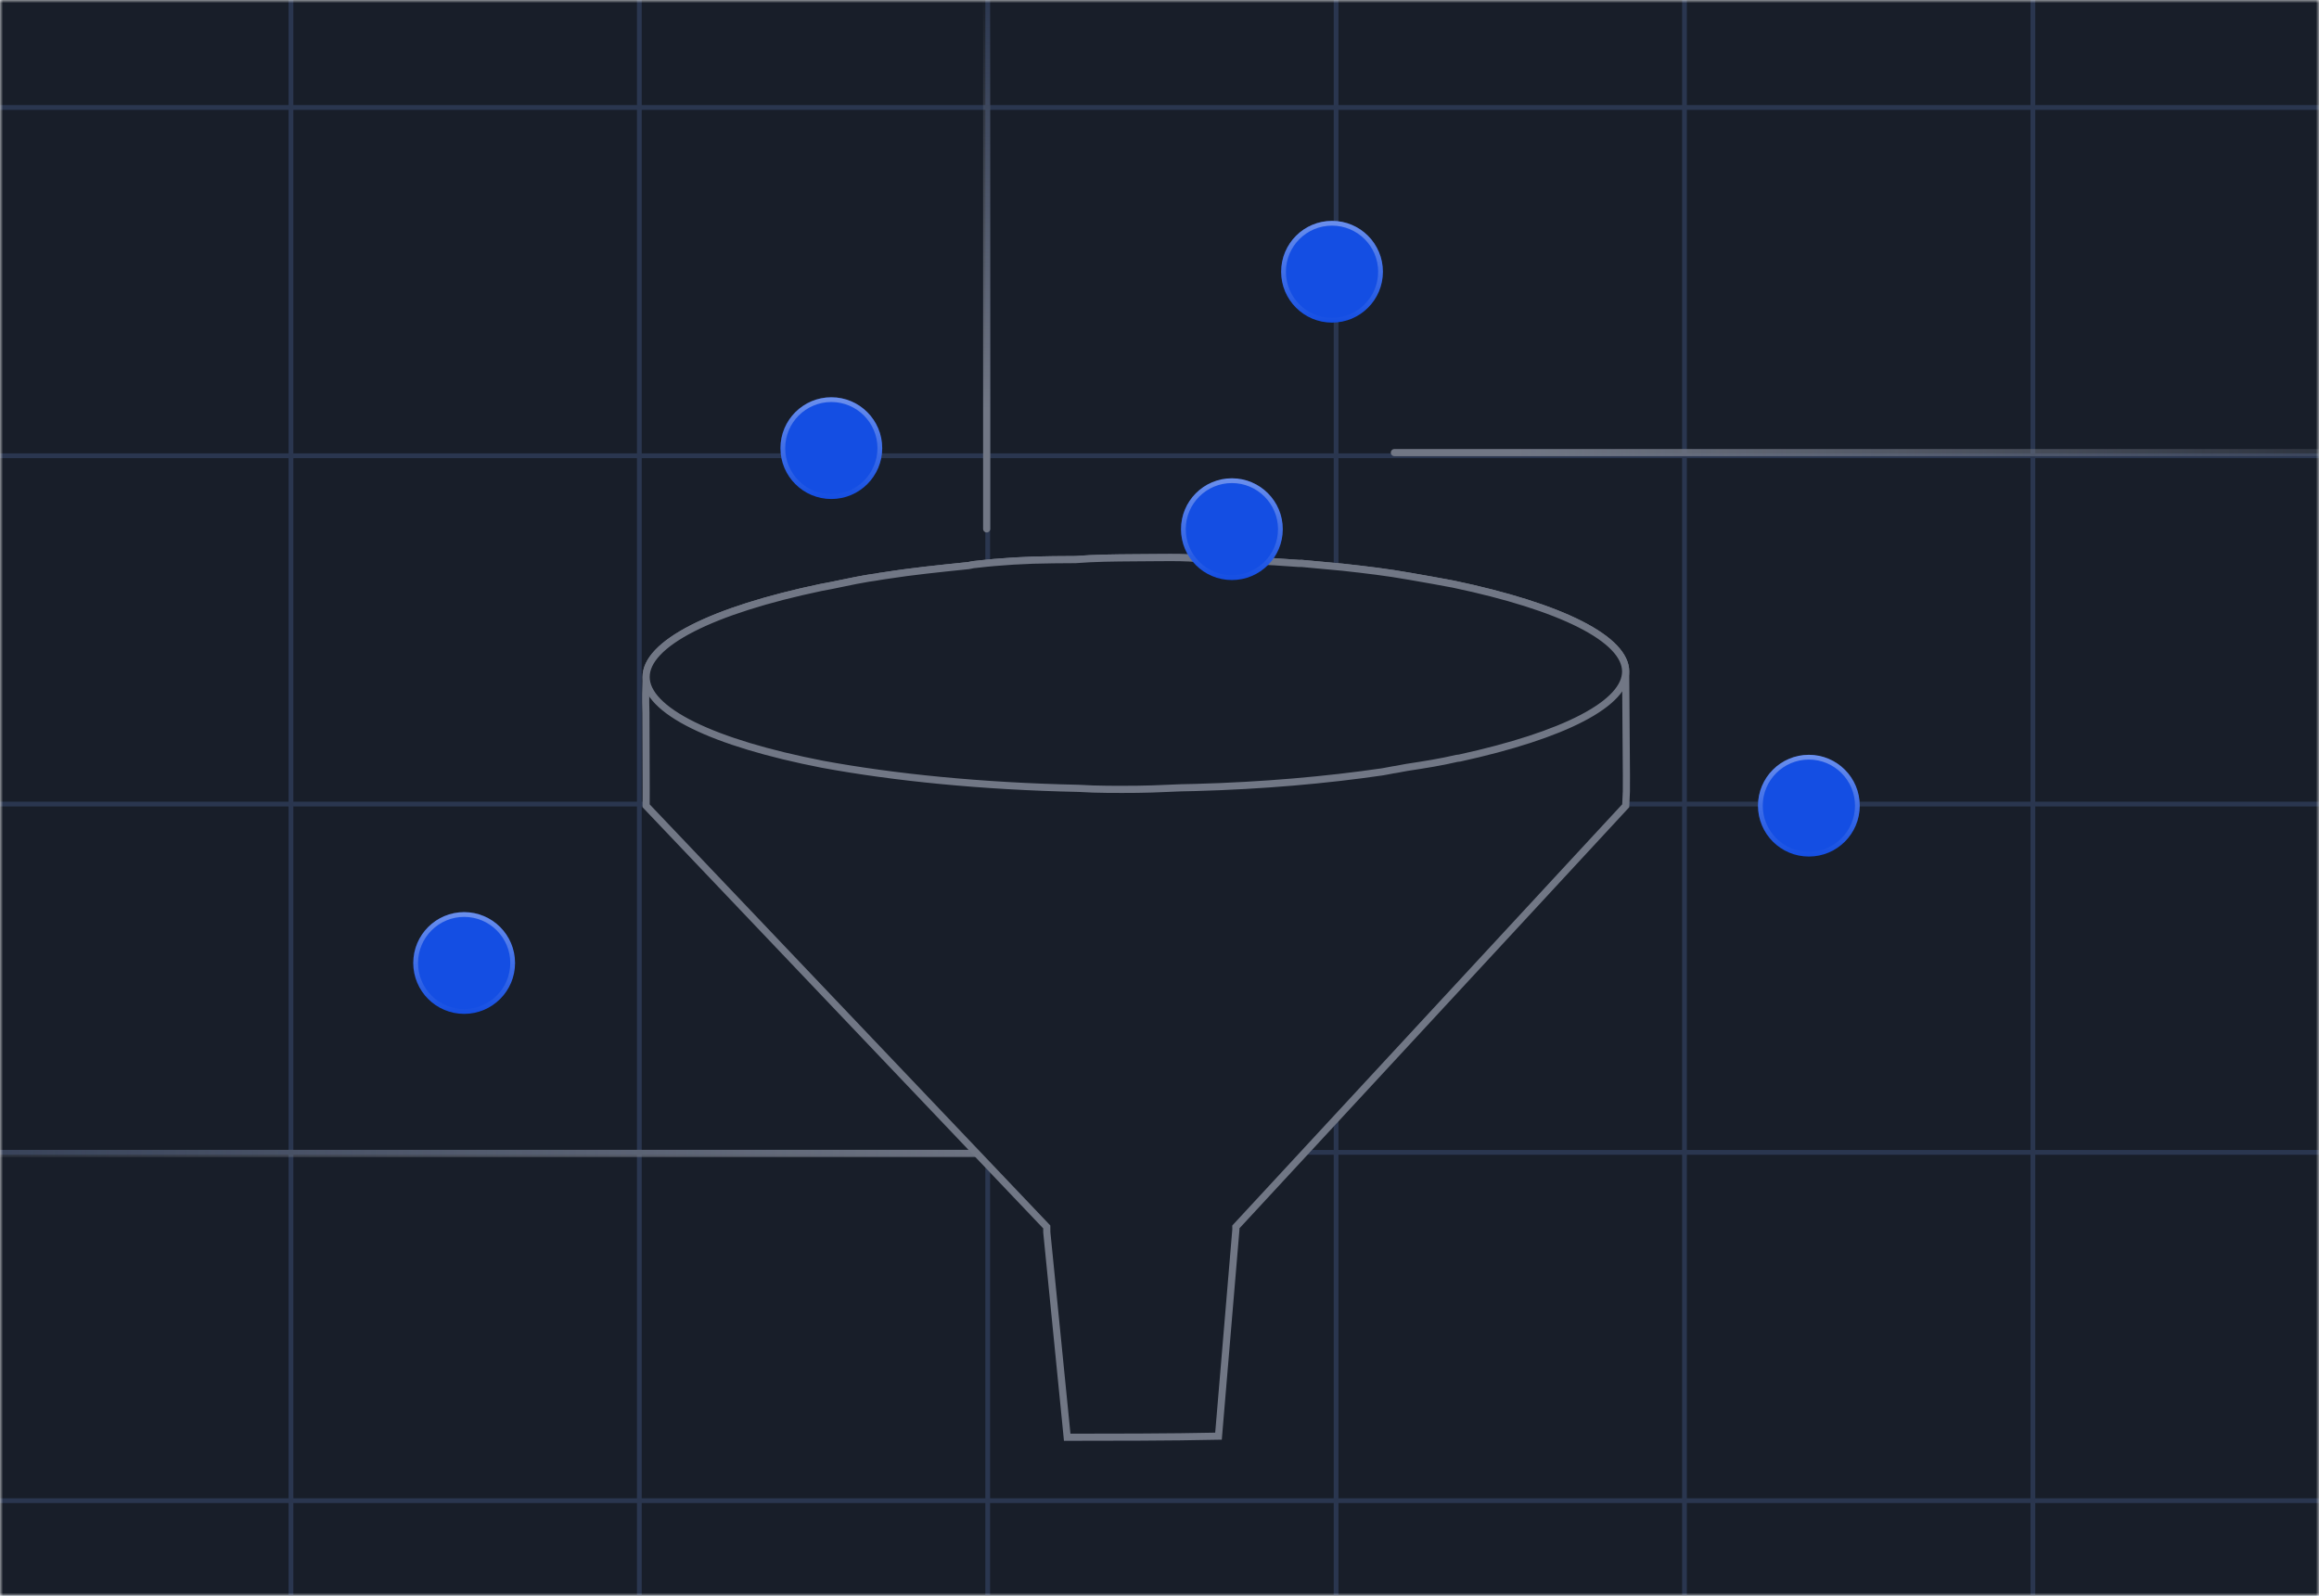 <svg width="385" height="265" viewBox="0 0 385 265" fill="none" xmlns="http://www.w3.org/2000/svg">
<mask id="mask0_2733_41214" style="mask-type:alpha" maskUnits="userSpaceOnUse" x="0" y="0" width="385" height="265">
<path d="M0 0H385V265H0V0Z" fill="#D9D9D9"/>
</mask>
<g mask="url(#mask0_2733_41214)">
<rect width="471.803" height="265.508" transform="translate(-43)" fill="#8FD0FF"/>
<g clip-path="url(#clip0_2733_41214)">
<rect width="471.833" height="266" transform="translate(-43.015 -0.246)" fill="#181E29"/>
<line x1="163.981" y1="-328.787" x2="163.981" y2="585.588" stroke="#2A364F" stroke-width="0.792"/>
<line x1="48.303" y1="-328.787" x2="48.303" y2="585.588" stroke="#2A364F" stroke-width="0.792"/>
<line x1="279.658" y1="-328.787" x2="279.658" y2="585.588" stroke="#2A364F" stroke-width="0.792"/>
<line x1="221.819" y1="-328.787" x2="221.819" y2="585.588" stroke="#2A364F" stroke-width="0.792"/>
<line x1="106.143" y1="-328.787" x2="106.143" y2="585.588" stroke="#2A364F" stroke-width="0.792"/>
<line x1="337.496" y1="-328.787" x2="337.496" y2="585.588" stroke="#2A364F" stroke-width="0.792"/>
<line x1="-264.682" y1="75.686" x2="649.693" y2="75.686" stroke="#2A364F" stroke-width="0.792"/>
<line x1="-264.682" y1="191.363" x2="649.693" y2="191.363" stroke="#2A364F" stroke-width="0.792"/>
<line x1="-264.682" y1="249.201" x2="649.693" y2="249.201" stroke="#2A364F" stroke-width="0.792"/>
<line x1="-264.682" y1="17.847" x2="649.693" y2="17.847" stroke="#2A364F" stroke-width="0.792"/>
<line x1="-264.682" y1="133.524" x2="649.693" y2="133.524" stroke="#2A364F" stroke-width="0.792"/>
<line x1="-85.171" y1="191.535" x2="184.391" y2="191.535" stroke="url(#paint0_linear_2733_41214)" stroke-width="1.188" stroke-linecap="round"/>
<line x1="231.495" y1="75.16" x2="428.224" y2="75.16" stroke="url(#paint1_linear_2733_41214)" stroke-width="1.188" stroke-linecap="round"/>
<line x1="163.808" y1="87.827" x2="163.808" y2="-90.694" stroke="url(#paint2_linear_2733_41214)" stroke-width="1.188" stroke-linecap="round"/>
<g filter="url(#filter0_d_2733_41214)">
<path d="M234.032 70.365L234.035 70.365C236.544 70.802 239.046 71.238 241.32 71.676C250.195 73.542 257.386 75.81 262.35 78.33C264.833 79.59 266.729 80.899 268 82.229C269.269 83.556 269.88 84.865 269.889 86.146L270.016 103.457C270.035 105.996 270.019 106.29 269.914 108.247C269.91 108.32 269.906 108.395 269.902 108.473L205.337 178.238L205.177 178.41L205.179 178.645L205.181 178.846L202.294 213.16C194.574 213.334 183.184 213.339 177.178 213.339L173.791 179.304L173.786 178.648L173.784 178.413L173.622 178.243L107.269 108.482C107.27 106.707 107.273 105.983 107.276 105.504C107.279 104.891 107.28 104.679 107.269 103.174C107.269 103.174 107.269 103.173 107.269 103.173L107.233 93.096L107.233 93.087L107.233 93.079C107.15 90.457 107.209 88.926 107.246 87.975C107.26 87.612 107.271 87.334 107.269 87.112C107.259 85.775 107.878 84.415 109.172 83.041C110.468 81.665 112.407 80.313 114.942 79.016C120.009 76.422 127.335 74.104 136.293 72.222C137.436 72.022 138.576 71.784 139.738 71.541L139.744 71.54C141.374 71.199 143.05 70.849 144.877 70.573C145.154 70.565 145.466 70.5 145.712 70.448L145.744 70.442C146.048 70.379 146.268 70.336 146.424 70.335L146.47 70.334L146.516 70.327C150.811 69.616 155.563 69.128 160.34 68.638C160.621 68.631 160.94 68.565 161.191 68.513L161.222 68.506C161.527 68.443 161.746 68.4 161.902 68.399L161.935 68.399L161.968 68.395C166.042 67.912 170.347 67.653 174.883 67.62L178.529 67.593L178.55 67.593L178.571 67.592C181.734 67.342 184.902 67.319 188.323 67.294L192.652 67.262C194.937 67.245 196.954 67.231 198.967 67.44L198.988 67.442L199.009 67.443C204.71 67.629 210.392 67.814 215.619 68.23L215.645 68.232L215.671 68.232L216.097 68.229L222.897 68.858C222.898 68.858 222.9 68.859 222.902 68.859C226.776 69.286 230.405 69.713 234.032 70.365Z" fill="#181E29" stroke="#717785" stroke-width="1.188"/>
<path d="M179.078 105.581L179.065 105.581L179.052 105.58C162.902 105.244 148.343 103.759 136.516 101.576C127.528 99.824 120.166 97.613 115.061 95.094C112.507 93.834 110.548 92.511 109.232 91.153C107.918 89.799 107.279 88.448 107.27 87.111C107.26 85.775 107.879 84.415 109.172 83.041C110.468 81.665 112.408 80.313 114.943 79.015C120.009 76.422 127.335 74.104 136.293 72.221C137.437 72.022 138.579 71.783 139.743 71.54C139.875 71.512 140.006 71.485 140.138 71.457C141.445 71.185 142.788 70.91 144.218 70.676C144.395 70.648 144.57 70.625 144.757 70.6C144.806 70.594 144.856 70.587 144.906 70.581C145.144 70.549 145.397 70.513 145.651 70.461L145.764 70.438C146.081 70.372 146.383 70.33 146.707 70.286C146.892 70.26 147.084 70.234 147.289 70.202C151.378 69.558 155.849 69.098 160.341 68.637C160.621 68.631 160.94 68.564 161.191 68.512L161.223 68.506C161.527 68.442 161.747 68.4 161.903 68.398L161.936 68.398L161.968 68.394C166.042 67.912 170.347 67.653 174.884 67.62L175.681 67.614L176.479 67.608L177.504 67.6L178.529 67.593L178.55 67.593L178.571 67.591C181.734 67.342 184.903 67.319 188.324 67.293L189.691 67.283L191.058 67.273L191.855 67.267L192.653 67.262C194.937 67.245 196.954 67.231 198.968 67.439L198.989 67.442L199.01 67.442C204.71 67.628 210.393 67.814 215.62 68.23L215.645 68.232L215.671 68.232L215.899 68.23L216.097 68.228L219.488 68.542L222.897 68.858C222.899 68.858 222.901 68.858 222.902 68.858C226.776 69.285 230.405 69.712 234.032 70.365L234.035 70.365C236.544 70.802 239.046 71.238 241.321 71.675C250.195 73.541 257.386 75.809 262.35 78.329C264.833 79.59 266.73 80.899 268 82.228C269.269 83.556 269.88 84.865 269.89 86.146C269.899 87.427 269.321 88.728 268.107 90.044C266.891 91.363 265.065 92.66 262.667 93.912C257.874 96.414 250.913 98.67 242.322 100.55C242.291 100.557 242.259 100.561 242.229 100.561C242.104 100.562 241.982 100.577 241.862 100.605C239.242 101.223 236.436 101.667 233.59 102.097C233.276 102.144 232.967 102.207 232.673 102.266L232.646 102.272C232.358 102.33 232.084 102.386 231.811 102.429C231.729 102.442 231.646 102.454 231.561 102.467L231.559 102.467C231.521 102.473 231.483 102.479 231.444 102.485C231.396 102.492 231.347 102.499 231.299 102.507C231.006 102.553 230.716 102.612 230.441 102.668L230.386 102.679C230.09 102.739 229.809 102.795 229.53 102.836C220.212 104.197 209.627 105.135 198.395 105.438C196.819 105.45 195.3 105.516 193.767 105.583L193.681 105.587C192.114 105.655 190.53 105.724 188.834 105.736C185.64 105.759 182.244 105.784 179.078 105.581Z" fill="#181E29" stroke="#717785" stroke-width="1.188"/>
</g>
<circle cx="138.018" cy="74.418" r="8.449" fill="#144EE3"/>
<circle cx="138.018" cy="74.418" r="8.053" stroke="url(#paint3_linear_2733_41214)" stroke-opacity="0.37" stroke-width="0.792"/>
<circle cx="204.518" cy="87.876" r="8.449" fill="#144EE3"/>
<circle cx="204.518" cy="87.876" r="8.053" stroke="url(#paint4_linear_2733_41214)" stroke-opacity="0.37" stroke-width="0.792"/>
<circle cx="221.143" cy="45.126" r="8.449" fill="#144EE3"/>
<circle cx="221.143" cy="45.126" r="8.053" stroke="url(#paint5_linear_2733_41214)" stroke-opacity="0.37" stroke-width="0.792"/>
<circle cx="77.059" cy="159.918" r="8.449" fill="#144EE3"/>
<circle cx="77.059" cy="159.918" r="8.053" stroke="url(#paint6_linear_2733_41214)" stroke-opacity="0.37" stroke-width="0.792"/>
<circle cx="300.309" cy="133.793" r="8.449" fill="#144EE3"/>
<circle cx="300.309" cy="133.793" r="8.053" stroke="url(#paint7_linear_2733_41214)" stroke-opacity="0.37" stroke-width="0.792"/>
</g>
</g>
<defs>
<filter id="filter0_d_2733_41214" x="49.598" y="34.992" width="278.019" height="261.274" filterUnits="userSpaceOnUse" color-interpolation-filters="sRGB">
<feFlood flood-opacity="0" result="BackgroundImageFix"/>
<feColorMatrix in="SourceAlpha" type="matrix" values="0 0 0 0 0 0 0 0 0 0 0 0 0 0 0 0 0 0 127 0" result="hardAlpha"/>
<feOffset dy="25.333"/>
<feGaussianBlur stdDeviation="28.5"/>
<feComposite in2="hardAlpha" operator="out"/>
<feColorMatrix type="matrix" values="0 0 0 0 0 0 0 0 0 0 0 0 0 0 0 0 0 0 0.21 0"/>
<feBlend mode="normal" in2="BackgroundImageFix" result="effect1_dropShadow_2733_41214"/>
<feBlend mode="normal" in="SourceGraphic" in2="effect1_dropShadow_2733_41214" result="shape"/>
</filter>
<linearGradient id="paint0_linear_2733_41214" x1="174.297" y1="191.766" x2="-45.786" y2="191.766" gradientUnits="userSpaceOnUse">
<stop stop-color="#717785"/>
<stop offset="1" stop-color="#717785" stop-opacity="0"/>
</linearGradient>
<linearGradient id="paint1_linear_2733_41214" x1="428.818" y1="75.394" x2="251.881" y2="75.394" gradientUnits="userSpaceOnUse">
<stop stop-color="#717785" stop-opacity="0"/>
<stop offset="1" stop-color="#717785"/>
</linearGradient>
<linearGradient id="paint2_linear_2733_41214" x1="164.401" y1="67.948" x2="165.028" y2="-1.437" gradientUnits="userSpaceOnUse">
<stop stop-color="#717785"/>
<stop offset="1" stop-color="#717785" stop-opacity="0"/>
</linearGradient>
<linearGradient id="paint3_linear_2733_41214" x1="138.018" y1="65.969" x2="138.018" y2="82.867" gradientUnits="userSpaceOnUse">
<stop stop-color="white"/>
<stop offset="1" stop-color="white" stop-opacity="0"/>
</linearGradient>
<linearGradient id="paint4_linear_2733_41214" x1="204.518" y1="79.427" x2="204.518" y2="96.326" gradientUnits="userSpaceOnUse">
<stop stop-color="white"/>
<stop offset="1" stop-color="white" stop-opacity="0"/>
</linearGradient>
<linearGradient id="paint5_linear_2733_41214" x1="221.143" y1="36.677" x2="221.143" y2="53.576" gradientUnits="userSpaceOnUse">
<stop stop-color="white"/>
<stop offset="1" stop-color="white" stop-opacity="0"/>
</linearGradient>
<linearGradient id="paint6_linear_2733_41214" x1="77.059" y1="151.469" x2="77.059" y2="168.367" gradientUnits="userSpaceOnUse">
<stop stop-color="white"/>
<stop offset="1" stop-color="white" stop-opacity="0"/>
</linearGradient>
<linearGradient id="paint7_linear_2733_41214" x1="300.309" y1="125.344" x2="300.309" y2="142.242" gradientUnits="userSpaceOnUse">
<stop stop-color="white"/>
<stop offset="1" stop-color="white" stop-opacity="0"/>
</linearGradient>
<clipPath id="clip0_2733_41214">
<rect width="471.833" height="266" fill="white" transform="translate(-43.015 -0.246)"/>
</clipPath>
</defs>
</svg>
